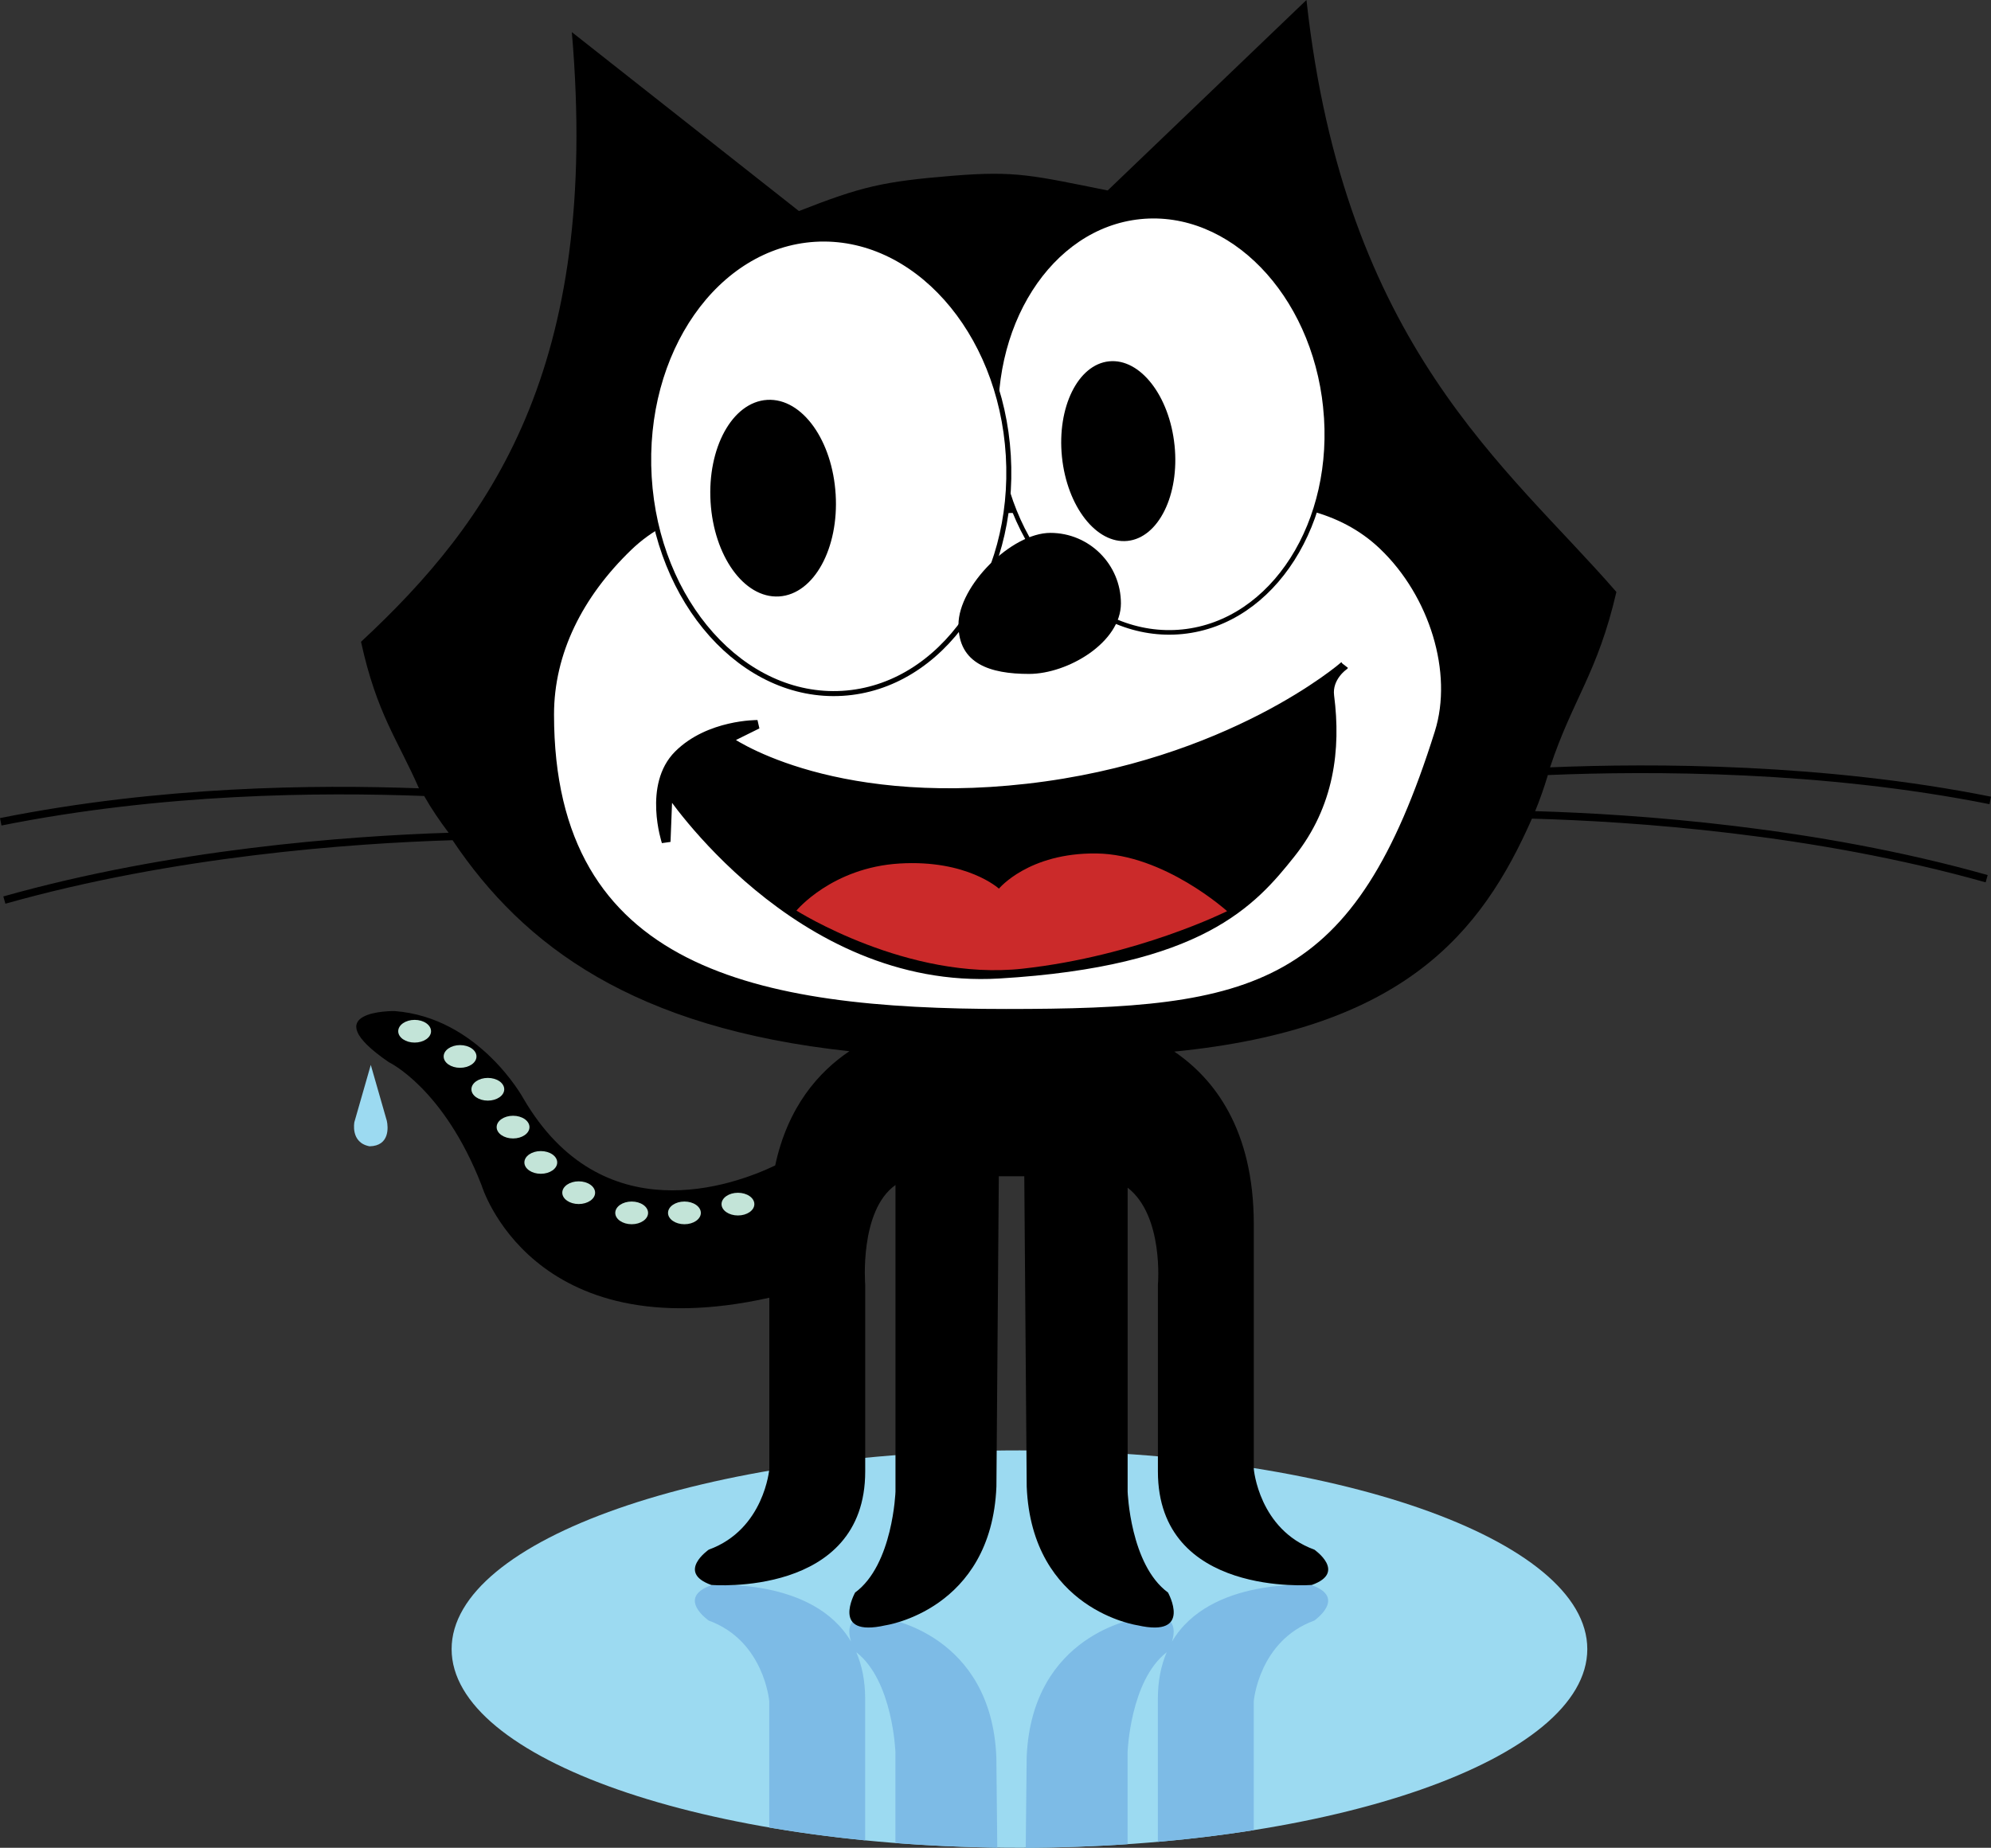 <?xml version="1.0" encoding="UTF-8" standalone="no"?>
<svg
   xmlns:dc="http://purl.org/dc/elements/1.1/"
   xmlns:cc="http://creativecommons.org/ns#"
   xmlns:rdf="http://www.w3.org/1999/02/22-rdf-syntax-ns#"
   xmlns:svg="http://www.w3.org/2000/svg"
   xmlns="http://www.w3.org/2000/svg"
   xmlns:sodipodi="http://sodipodi.sourceforge.net/DTD/sodipodi-0.dtd"
   xmlns:inkscape="http://www.inkscape.org/namespaces/inkscape"
   viewBox="-0.2 -1 372.453 345.745"
   id="svg2"
   version="1.1"
   inkscape:version="0.48.2 r9819"
   width="100%"
   height="100%"
   sodipodi:docname="octofelix.svg">
  <rect x="-0.2" y="-1" width="372.453" height="345.745" fill="#333333" stroke="none"/>
  <defs
     id="defs22" />
  <sodipodi:namedview
     pagecolor="#ffffff"
     bordercolor="#666666"
     borderopacity="1"
     objecttolerance="10"
     gridtolerance="10"
     guidetolerance="10"
     inkscape:pageopacity="0"
     inkscape:pageshadow="2"
     inkscape:window-width="1440"
     inkscape:window-height="783"
     id="namedview20"
     showgrid="false"
     fit-margin-top="0"
     fit-margin-left="0"
     fit-margin-right="0"
     fit-margin-bottom="0"
     inkscape:zoom="1.6341521"
     inkscape:cx="186.2265"
     inkscape:cy="172.87253"
     inkscape:window-x="0"
     inkscape:window-y="0"
     inkscape:window-maximized="0"
     inkscape:current-layer="svg2" />
  <path
     id="puddle"
     d="m 296.733,307.569 c 0,20.533 -47.56,37.176 -106.22,37.176 -58.67,0 -106.23,-16.643 -106.23,-37.176 0,-20.533 47.558,-37.18 106.23,-37.18 58.66,0 106.22,16.65 106.22,37.18 z"
     inkscape:connector-curvature="0"
     style="fill:#9cdaf1" />
  <g
     id="shadow-legs"
     style="fill:#7dbbe6"
     transform="translate(-0.207,12.139)">
    <path
       d="m 161.85,331.22 v -26.5 c 0,-3.422 -0.619,-6.284 -1.653,-8.701 6.853,5.322 7.316,18.695 7.316,18.695 v 17.004 c 6.166,0.481 12.534,0.773 19.053,0.861 l -0.172,-16.92 c -0.944,-23.13 -20.769,-25.961 -20.769,-25.961 -7.245,-1.645 -7.137,1.991 -6.409,4.34 -7.108,-12.122 -26.158,-10.556 -26.158,-10.556 -6.611,2.357 -0.475,6.607 -0.475,6.607 10.387,3.775 11.33,15.105 11.33,15.105 v 23.622 c 5.72,0.98 11.71,1.79 17.94,2.4 z"
       id="path6"
       inkscape:connector-curvature="0" />
    <path
       d="m 245.4,283.48 c 0,0 -19.053,-1.566 -26.16,10.559 0.728,-2.35 0.839,-5.989 -6.408,-4.343 0,0 -19.824,2.832 -20.768,25.961 l -0.174,16.946 c 6.509,-0.025 12.876,-0.254 19.054,-0.671 v -17.219 c 0,0 0.465,-13.373 7.316,-18.695 -1.034,2.417 -1.653,5.278 -1.653,8.701 v 26.775 c 6.214,-0.544 12.211,-1.279 17.937,-2.188 v -24.113 c 0,0 0.944,-11.33 11.33,-15.105 0,-0.01 6.13,-4.26 -0.48,-6.62 z"
       id="path8"
       inkscape:connector-curvature="0" />
  </g>
  <path
     id="cat"
     d="m 371.973,149.459 0.28,-1.389 c -31.162,-6.231 -63.141,-6.294 -82.487,-5.49 4.249,-12.818 8.863,-17.533 12.41,-32.817 C 281.916,86.391 251.301,63.821 244.199,-1 l -37.186,35.637 c -13.975,-2.79 -17.094,-3.723 -29.018,-2.748 -13.076,1.07 -17.005,2.012 -28.741,6.603 L 106.772,5.009 C 112.183,68.028 91.368,96.745 67.334,119.088 c 2.956,13.476 6.836,18.276 10.839,27.414 -19.511,-0.71 -48.323,-0.437 -78.373,5.572 l 0.276,1.389 c 30.231,-6.046 59.681,-6.256 79.073,-5.522 1.342,2.366 2.9,4.661 4.577,6.879 -19.177,0.618 -51.922,3.062 -83.303,11.915 l 0.387,1.36 c 31.629,-8.918 64.658,-11.301 83.649,-11.882 13.346,19.914 34.048,35.152 74.236,39.484 -5.704,3.833 -11.523,10.349 -13.881,21.374 -7.773,3.718 -32.379,12.793 -47.142,-12.599 0,0 -8.264,-15.109 -24.082,-16.292 0,0 -15.344,-0.235 -1.059,9.562 0,0 10.267,4.838 17.351,23.019 0,0 9.241,31.01 53.835,21.061 l 0,32.032 c 0,0 -0.943,11.33 -11.33,15.105 0,0 -6.137,4.249 0.475,6.606 0,0 28.792,2.361 28.792,-21.238 l 0,-34.929 c 0,0 -1.142,-13.852 5.663,-18.667 l 0,57.371 c 0,0 -0.47,13.688 -7.551,18.881 0,0 -4.723,8.494 5.663,6.137 0,0 19.824,-2.832 20.769,-25.961 l 0.449,-58.06 4.765,0 0.453,58.06 c 0.943,23.129 20.768,25.961 20.768,25.961 10.383,2.357 5.663,-6.137 5.663,-6.137 -7.08,-5.193 -7.551,-18.881 -7.551,-18.881 l 0,-56.876 c 6.801,5.296 5.663,18.171 5.663,18.171 l 0,34.929 c 0,23.6 28.793,21.238 28.793,21.238 6.606,-2.357 0.474,-6.606 0.474,-6.606 -10.386,-3.775 -11.33,-15.105 -11.33,-15.105 l 0,-45.786 c 0,-17.854 -7.518,-27.309 -14.87,-32.3 42.859,-4.25 57.426,-22.089 66.903,-43.591 18.773,0.516 52.557,2.803 84.873,11.919 l 0.384,-1.36 c -32.131,-9.063 -65.692,-11.408 -84.655,-11.96 0.898,-2.172 1.682,-4.431 2.378,-6.755 19.25,-0.8 51.38,-0.79 82.66,5.46 z"
     inkscape:connector-curvature="0"
     sodipodi:nodetypes="ccccccscccccccccccccccccccccsccccccccccccccscccscccccccc" />
  <path
     d="m 257.983,101.713 c 9.231,8.831 13.677,23.163 10.234,34.124 -15.076,47.991 -33.475,51.957 -80.188,51.957 -46.721,0 -84.589,-7.428 -84.589,-55.098 0,-11.413 5.324,-22.01 14.441,-30.805 15.208,-14.657 40.946,-6.896 70.147,-6.896 29.07,-0.004 54.72,-7.844 69.95,6.712 z"
     style="fill:#ffffff;fill-opacity:1"
     inkscape:connector-curvature="0"
     sodipodi:nodetypes="cssscccc" />
  <path
     id="octo"
     d="m 80.434,191.959 c 0,1.174 -1.376,2.122 -3.07,2.122 -1.693,0 -3.07,-0.948 -3.07,-2.122 0,-1.175 1.377,-2.127 3.07,-2.127 1.694,0 3.07,0.95 3.07,2.13 z m 8.5,4.72 c 0,1.174 -1.376,2.122 -3.07,2.122 -1.693,0 -3.07,-0.948 -3.07,-2.122 0,-1.175 1.377,-2.127 3.07,-2.127 1.694,0 3.07,0.95 3.07,2.13 z m 5.193,6.14 c 0,1.174 -1.376,2.122 -3.07,2.122 -1.693,0 -3.07,-0.948 -3.07,-2.122 0,-1.175 1.377,-2.127 3.07,-2.127 1.694,0 3.07,0.95 3.07,2.13 z m 4.72,7.08 c 0,1.174 -1.376,2.122 -3.07,2.122 -1.693,0 -3.07,-0.948 -3.07,-2.122 0,-1.175 1.377,-2.127 3.07,-2.127 1.694,0 3.07,0.95 3.07,2.13 z m 5.188,6.61 c 0,1.174 -1.376,2.122 -3.07,2.122 -1.693,0 -3.07,-0.948 -3.07,-2.122 0,-1.175 1.377,-2.127 3.07,-2.127 1.694,0 3.07,0.95 3.07,2.13 z m 7.09,5.66 c 0,1.174 -1.376,2.122 -3.07,2.122 -1.693,0 -3.07,-0.948 -3.07,-2.122 0,-1.175 1.377,-2.127 3.07,-2.127 1.694,0 3.07,0.95 3.07,2.13 z m 9.91,3.78 c 0,1.174 -1.376,2.122 -3.07,2.122 -1.693,0 -3.07,-0.948 -3.07,-2.122 0,-1.175 1.377,-2.127 3.07,-2.127 1.694,0 3.07,0.95 3.07,2.13 z m 9.87,0 c 0,1.174 -1.376,2.122 -3.07,2.122 -1.693,0 -3.07,-0.948 -3.07,-2.122 0,-1.175 1.377,-2.127 3.07,-2.127 1.694,0 3.07,0.95 3.07,2.13 z m 10.01,-1.64 c 0,1.174 -1.376,2.122 -3.07,2.122 -1.693,0 -3.07,-0.948 -3.07,-2.122 0,-1.175 1.377,-2.127 3.07,-2.127 1.694,0 3.07,0.95 3.07,2.13 z"
     inkscape:connector-curvature="0"
     style="fill:#c3e4d8" />
  <path
     id="drop"
     d="m 69.162,198.259 -3.066,10.683 c 0,0 -0.8,3.861 2.84,4.546 3.8,-0.074 3.486,-3.627 3.223,-4.781 z"
     inkscape:connector-curvature="0"
     style="fill:#9cdaf1" />
  <g
     id="g3883"
     transform="matrix(0.938,-0.096,0.096,0.938,3.936,29.908)">
    <path
       inkscape:connector-curvature="0"
       style="fill:#ffffff;stroke:#000000;stroke-width:0.911;stroke-opacity:1"
       d="m 252.341,74.157 c 0,22.858 -14.65,41.384 -32.721,41.384 -18.071,0 -32.721,-18.526 -32.721,-41.384 0,-22.855 14.65,-41.374 32.721,-41.374 18.071,0.016 32.721,18.523 32.721,41.374 z"
       id="path3869" />
    <path
       inkscape:connector-curvature="0"
       style="fill:#000000;fill-opacity:1"
       d="m 221.793,78.594 c 0,9.892 -5.033,17.909 -11.228,17.909 -6.195,0 -11.228,-8.016 -11.228,-17.909 0,-9.896 5.029,-17.916 11.228,-17.916 6.191,0 11.225,8.017 11.225,17.912 z"
       id="path3871" />
  </g>
  <g
     id="g3863"
     transform="matrix(0.935,-0.056,0.056,0.935,-0.139,18.439)"
     style="stroke:#000000;stroke-opacity:1">
    <path
       id="path3077"
       d="m 196.751,82.157 c 0,25.097 -16.085,45.437 -35.926,45.437 -19.841,0 -35.926,-20.341 -35.926,-45.437 0,-25.093 16.085,-45.427 35.926,-45.427 19.841,0.018 35.926,20.337 35.926,45.427 z"
       style="fill:#ffffff;stroke:#000000;stroke-opacity:1"
       inkscape:connector-curvature="0" />
    <path
       id="path3081"
       d="m 161.368,87.851 c 0,10.586 -5.386,19.165 -12.016,19.165 -6.63,0 -12.015,-8.579 -12.015,-19.165 0,-10.59 5.381,-19.173 12.015,-19.173 6.626,0 12.012,8.58 12.012,19.168 z"
       style="fill:#000000;fill-opacity:1;stroke:#000000;stroke-opacity:1"
       inkscape:connector-curvature="0" />
  </g>
  <path
     style="fill:#000000;fill-opacity:1"
     d="m 209.488,111.905 c 0,7.288 -9.908,13.195 -17.195,13.195 -7.288,0 -13.195,-1.908 -13.195,-9.195 0,-7.288 9.908,-17.195 17.195,-17.195 7.288,0 13.195,5.908 13.195,13.195 z"
     id="nose"
     inkscape:connector-curvature="0"
     sodipodi:nodetypes="sssss" />
  <path
     style="fill:#000000;fill-opacity:1;stroke:#000000;stroke-width:1.652px;stroke-linecap:butt;stroke-linejoin:miter;stroke-opacity:1"
     d="m 251.206,123.582 c 0,0 -21.269,18.569 -59.224,22.885 -37.954,4.317 -56.186,-9.091 -56.186,-9.091 l 5.695,-2.821 c 0,0 -9.04,-0.104 -14.806,5.643 -5.766,5.747 -2.278,16.302 -2.278,16.302 l 0.38,-9.718 c 0,0 24.114,36.719 61.881,34.485 37.767,-2.235 47.446,-13.48 54.668,-22.572 7.222,-9.091 8.497,-19.503 7.213,-29.469 -0.451,-3.504 2.657,-5.643 2.657,-5.643 z"
     id="path3875"
     inkscape:connector-curvature="0"
     sodipodi:nodetypes="czcczcczzsc" />
  <path
     style="fill:#f83434;fill-opacity:0.818;stroke:none"
     d="m 148.789,169.38 c 0,0 6.634,-8.038 19.276,-8.805 12.642,-0.767 18.602,4.702 18.602,4.702 0,0 5.532,-6.727 18.223,-6.583 12.691,0.144 24.461,10.794 24.461,10.794 0,0 -16.778,8.395 -38.239,10.762 -21.461,2.367 -42.323,-10.87 -42.323,-10.87 z"
     id="path3877"
     inkscape:connector-curvature="0"
     sodipodi:nodetypes="czczczc" />
</svg>
